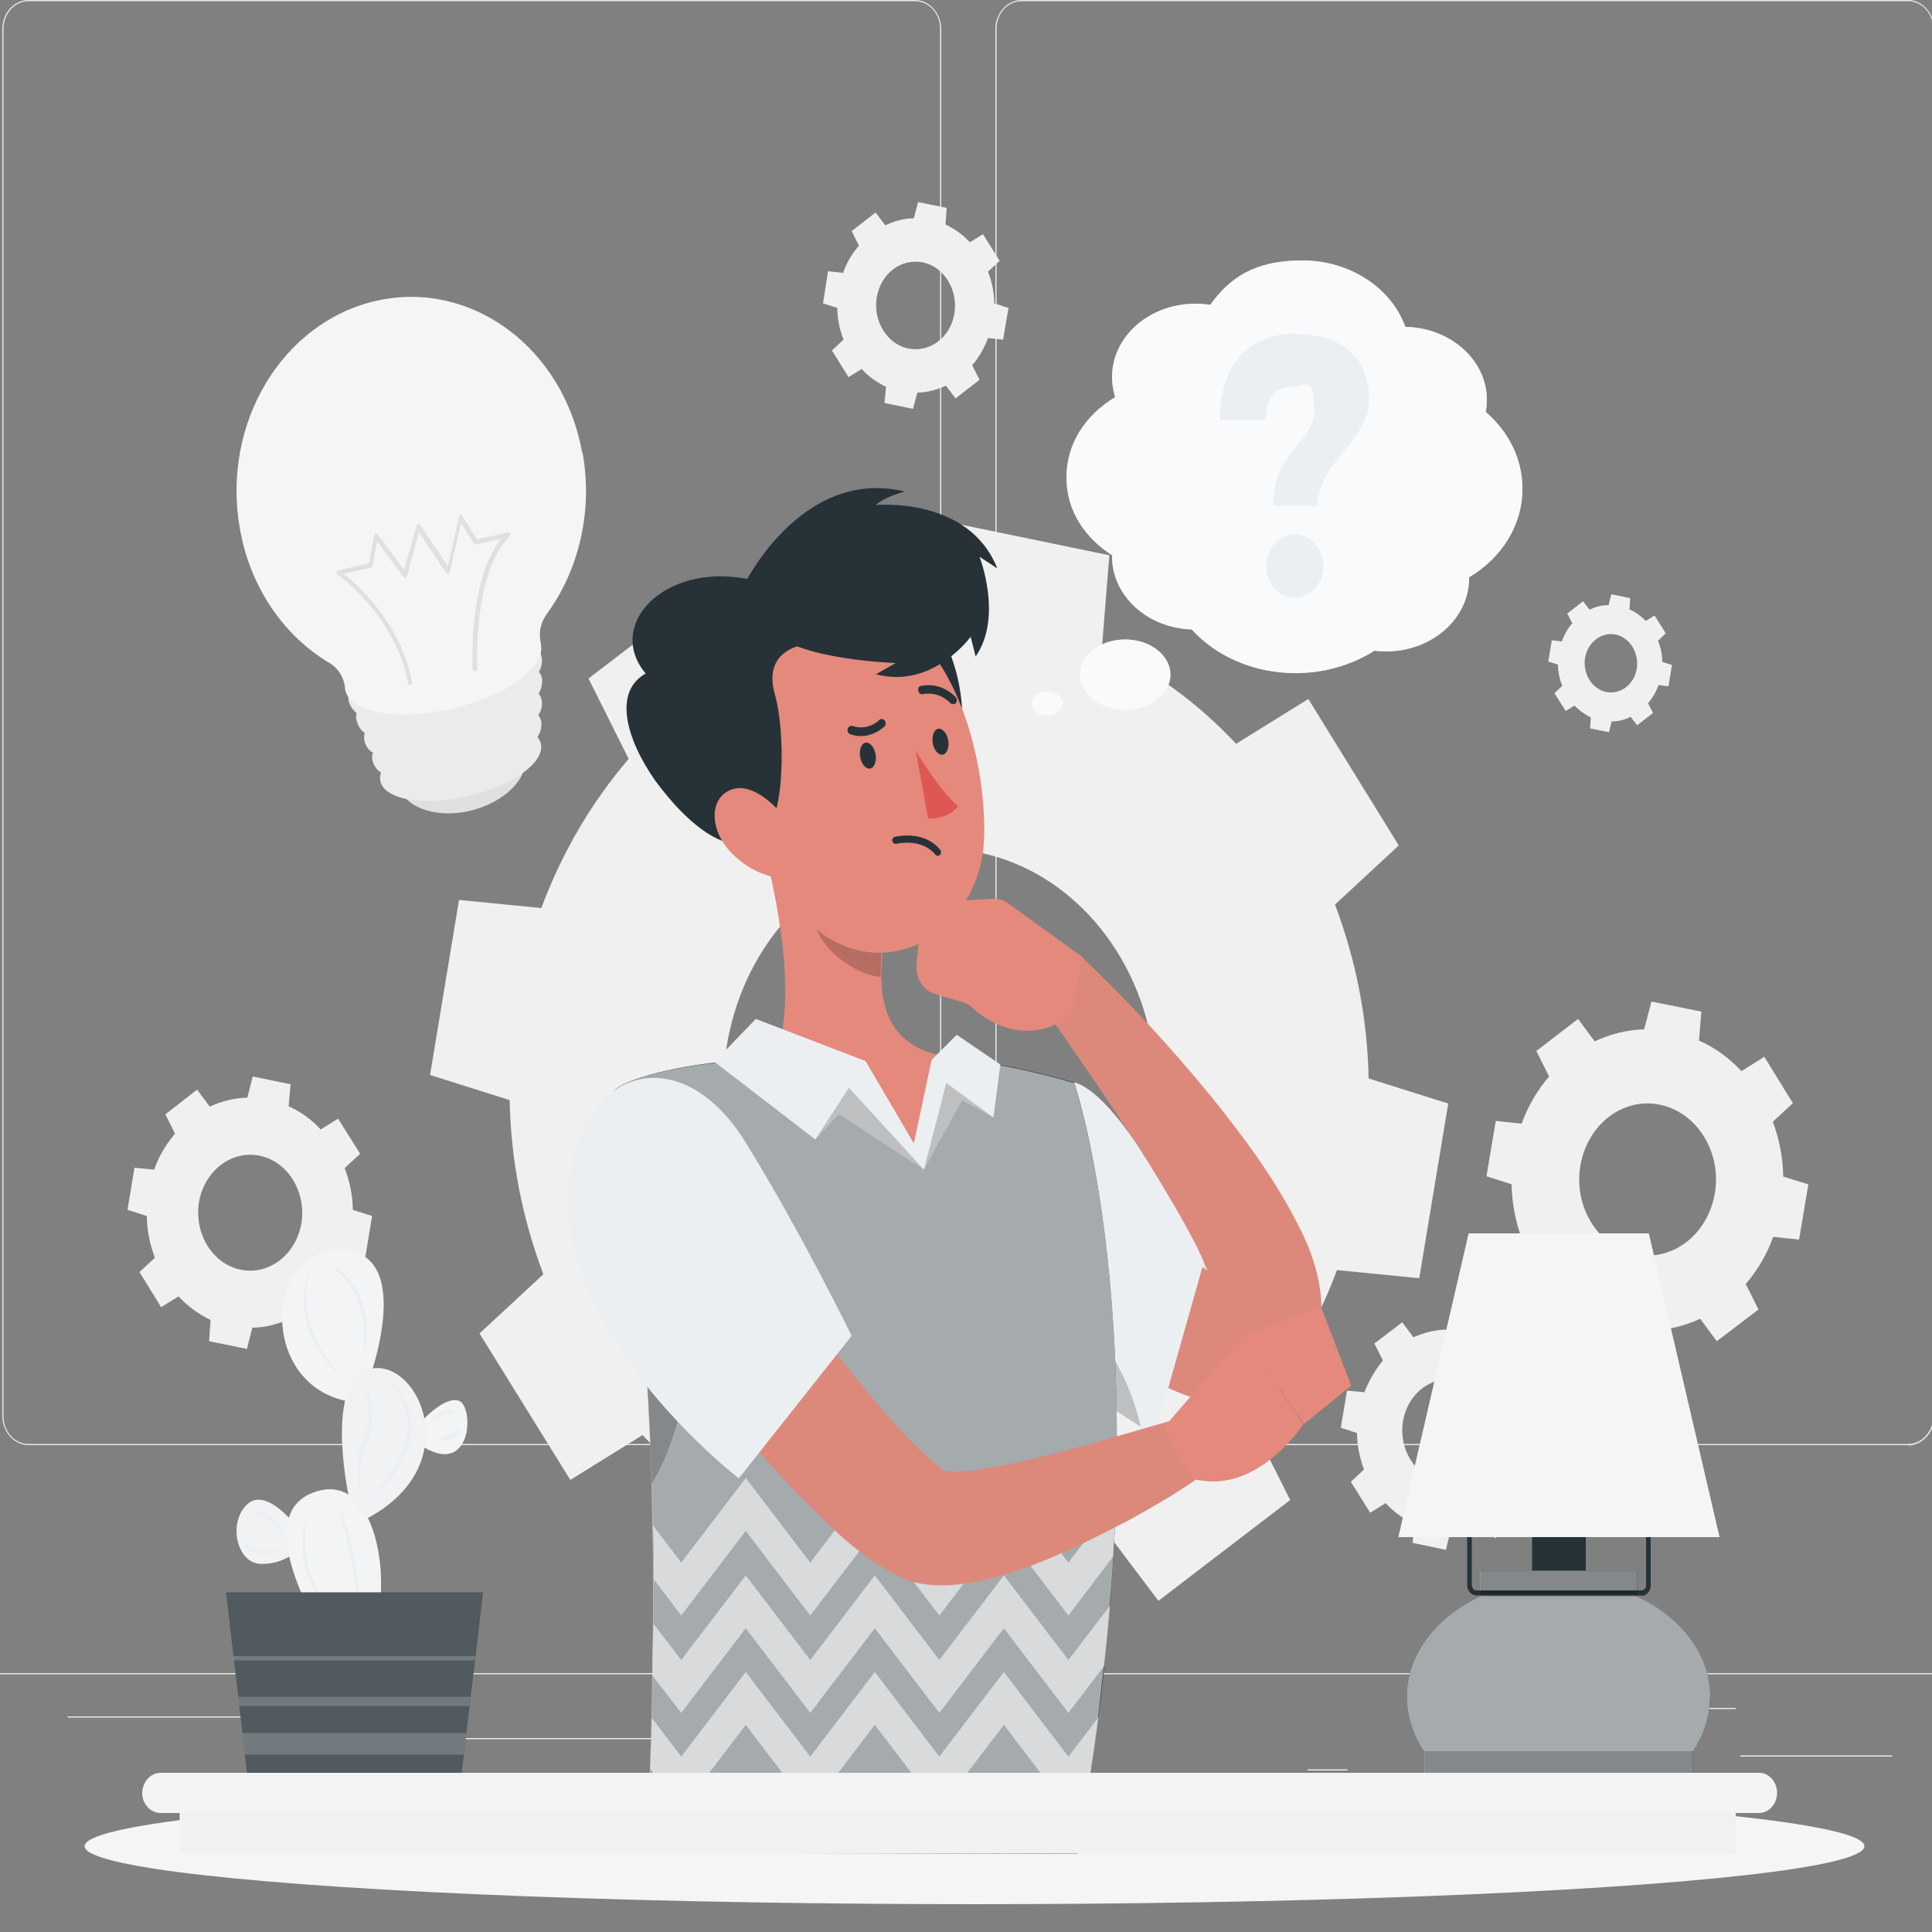 <?xml version="1.0" encoding="UTF-8"?>
<svg id="Layer_1" xmlns="http://www.w3.org/2000/svg" version="1.1" viewBox="0 0 500 500">
  <rect x="0" y="0" width="500" height="500" fill="#808080" stroke="none"/>
  <!-- Generator: Adobe Illustrator 29.2.1, SVG Export Plug-In . SVG Version: 2.1.0 Build 116)  -->
  <defs>
    <style>
      .st0, .st1 {
        opacity: .6;
      }

      .st2 {
        fill: #263238;
      }

      .st3 {
        fill: #f0f0f0;
      }

      .st4, .st5, .st6, .st7 {
        opacity: .2;
      }

      .st8 {
        opacity: .3;
      }

      .st8, .st9, .st1, .st5, .st10, .st6, .st7 {
        isolation: isolate;
      }

      .st8, .st9, .st6 {
        fill: #fff;
      }

      .st11 {
        fill: #e0e0e0;
      }

      .st12 {
        fill: #e4897b;
      }

      .st9 {
        opacity: .7;
      }

      .st1, .st10, .st7, .st13 {
        fill: #fafafa;
      }

      .st10 {
        opacity: .4;
      }

      .st14 {
        fill: #ebebeb;
      }

      .st15 {
        fill: #de5753;
      }

      .st16 {
        fill: #eceff1;
      }

      .st17 {
        fill: #f5f5f5;
      }

      .st18 {
        fill: #dc897c;
      }
    </style>
  </defs>
  <g id="freepik--background-complete--inject-123">
    <rect class="st14" x="-44.8" y="433" width="594" height=".3"/>
    <rect class="st14" x="450.4" y="454.3" width="39.3" height=".3"/>
    <rect class="st14" x="338.4" y="457.9" width="10.3" height=".3"/>
    <rect class="st14" x="426.4" y="442" width="22.8" height=".3"/>
    <rect class="st14" x="17.5" y="444.2" width="51.3" height=".3"/>
    <rect class="st14" x="79.4" y="444.2" width="7.5" height=".3"/>
    <rect class="st14" x="111.4" y="449.8" width="111.3" height=".3"/>
    <path class="st14" d="M236.8,374H7.4c-3.7,0-6.8-3.4-6.8-7.6V7.5C.6,3.3,3.7,0,7.4,0h229.4c3.7,0,6.8,3.4,6.8,7.6h0v358.9c0,4.2-3,7.6-6.8,7.6ZM7.4.3c-3.6,0-6.5,3.2-6.5,7.2v359c0,4,2.9,7.2,6.5,7.2h229.4c3.6,0,6.5-3.2,6.5-7.2V7.5c0-4-2.9-7.2-6.5-7.2H7.4Z"/>
    <path class="st14" d="M493.8,374h-229.4c-3.7,0-6.8-3.4-6.8-7.6V7.5c0-4.1,3.1-7.5,6.8-7.5h229.4c3.7,0,6.7,3.4,6.8,7.5v359c0,4.2-3,7.5-6.8,7.6ZM264.4.3c-3.6,0-6.5,3.2-6.5,7.2v359c0,4,2.9,7.2,6.5,7.2h229.4c3.6,0,6.5-3.2,6.5-7.2V7.5c0-4-2.9-7.2-6.5-7.2h-229.4Z"/>
    <path class="st3" d="M140.6,329.8l-16.5,15.3,23.5,37.9,18.7-11.6c10,10.7,21.8,19.3,34.7,25.1l-1.9,23.7,40.7,8.4,5.8-22.9c13.9-.4,27.6-3.6,40.4-9.7l13.8,18.3,34.1-26.1-10.5-20.9c9.6-11.2,17.3-24.3,22.6-38.6l21.3,2.1,7.5-45.2-20.6-6.5c-.3-15.5-3.3-30.7-8.7-45l16.5-15.3-23.4-37.9-18.7,11.6c-10-10.7-21.8-19.3-34.7-25.1l1.9-23.7-40.7-8.4-5.8,22.9c-13.9.4-27.6,3.6-40.4,9.7l-13.8-18.4-34.1,26.1,10.4,20.8c-9.6,11.2-17.3,24.3-22.6,38.6l-21.3-2.1-7.5,45.3,20.6,6.5c.3,15.5,3.3,30.8,8.7,45ZM188.1,270.6c5.6-33.8,34.8-56.2,65.2-50,30.4,6.2,50.5,38.8,44.9,72.6-5.6,33.8-34.8,56.2-65.2,50,0,0,0,0,0,0-30.4-6.3-50.5-38.8-44.9-72.6Z"/>
    <path class="st3" d="M412.5,348.9l12.8,2.6,1.9-7.2c4.4-.1,8.7-1.1,12.8-3l4.3,5.8,10.8-8.2-3.3-6.6c3-3.5,5.5-7.7,7.1-12.2l6.7.7,2.4-14.3-6.5-2c-.1-4.9-1-9.7-2.7-14.2l5.2-4.8-7.4-12-5.9,3.7c-3.2-3.4-6.9-6.1-11-7.9l.6-7.5-12.9-2.6-1.9,7.2c-4.4.1-8.7,1.2-12.8,3.1l-4.3-5.8-10.8,8.3,3.3,6.6c-3,3.5-5.5,7.7-7.1,12.2l-6.7-.7-2.4,14.3,6.5,2.1c.1,4.9,1,9.7,2.7,14.2l-5.1,4.8,7.4,12,5.9-3.7c3.2,3.4,6.9,6.1,11,7.9l-.7,7.5ZM409,301.7c1.8-10.7,11-17.8,20.6-15.8,9.6,2,16,12.3,14.2,22.9-1.8,10.7-11,17.8-20.6,15.8-9.6-2-16-12.2-14.2-22.9,0,0,0,0,0,0Z"/>
    <path class="st3" d="M54.1,347.1l9.8,2,1.4-5.5c3.3,0,6.6-.9,9.7-2.3l3.3,4.4,8.2-6.3-2.5-5c2.3-2.7,4.2-5.8,5.4-9.3l5.1.5,1.8-10.9-5-1.6c0-3.7-.8-7.4-2.1-10.8l4-3.7-5.7-9.1-4.5,2.8c-2.4-2.6-5.2-4.6-8.3-6l.5-5.7-9.8-2-1.4,5.5c-3.3,0-6.7.9-9.7,2.3l-3.3-4.4-8.2,6.4,2.5,5c-2.3,2.7-4.2,5.8-5.4,9.3l-5.1-.5-1.8,10.9,5,1.6c0,3.7.8,7.4,2.1,10.8l-4,3.7,5.6,9.1,4.5-2.8c2.4,2.6,5.2,4.6,8.3,6.1l-.4,5.7ZM51.5,311.1c1.4-8.1,8.4-13.5,15.7-12,7.3,1.5,12.1,9.3,10.8,17.5-1.4,8.1-8.4,13.5-15.7,12-7.3-1.5-12.1-9.3-10.8-17.5Z"/>
    <path class="st3" d="M228.9,104.3l7.4,1.5,1.1-4.2c2.5,0,5-.7,7.4-1.8l2.5,3.3,6.2-4.8-1.9-3.8c1.8-2,3.1-4.4,4.1-7l3.9.4,1.4-8.2-3.7-1.2c0-2.8-.6-5.6-1.6-8.2l3-2.8-4.3-6.9-3.4,2.1c-1.8-2-4-3.5-6.3-4.6l.3-4.3-7.4-1.5-1.1,4.2c-2.5,0-5,.7-7.4,1.8l-2.5-3.3-6.2,4.8,1.9,3.8c-1.8,2-3.2,4.4-4.1,7l-3.9-.4-1.3,8.3,3.7,1.2c0,2.8.6,5.6,1.6,8.2l-3,2.8,4.3,6.9,3.4-2.1c1.8,2,4,3.5,6.3,4.6l-.4,4.3ZM226.9,77c1-6.2,6.3-10.2,11.9-9.1,5.5,1.1,9.2,7.1,8.2,13.2-1,6.2-6.3,10.2-11.9,9.1-5.5-1.1-9.2-7.1-8.2-13.2,0,0,0,0,0,0h0Z"/>
    <path class="st3" d="M411.5,188.5l4.9,1,.7-2.8c1.7,0,3.4-.4,4.9-1.2l1.7,2.2,4.1-3.2-1.3-2.5c1.2-1.4,2.1-2.9,2.7-4.7l2.6.3.9-5.5-2.5-.8c0-1.9-.4-3.7-1.1-5.5l2-1.9-2.9-4.6-2.3,1.4c-1.2-1.3-2.7-2.3-4.2-3l.2-2.9-4.9-1-.7,2.8c-1.7,0-3.4.4-4.9,1.2l-1.7-2.2-4.1,3.2,1.3,2.5c-1.2,1.4-2.1,3-2.7,4.7l-2.6-.3-.9,5.5,2.5.8c0,1.9.4,3.7,1.1,5.5l-2,1.9,2.9,4.6,2.3-1.4c1.2,1.3,2.7,2.3,4.2,3.1l-.2,2.9ZM410.2,170.3c.7-4.1,4.2-6.8,7.9-6.1,3.7.8,6.1,4.7,5.5,8.8s-4.2,6.8-7.9,6.1c0,0,0,0,0,0-3.7-.8-6.1-4.7-5.5-8.8Z"/>
    <path class="st3" d="M351.2,370.8c0,3.3.7,6.5,1.8,9.5l-3.4,3.2,5,8,4-2.5c2.1,2.3,4.6,4.1,7.4,5.3l-.4,5,8.6,1.8,1.2-4.9c2.9,0,5.9-.8,8.6-2l2.9,3.9,7.2-5.5-2.2-4.4c2-2.4,3.6-5.1,4.8-8.2l4.5.4,1.6-9.6-4.4-1.3c0-3.3-.7-6.5-1.8-9.5l3.5-3.2-5-8-4,2.5c-2.1-2.3-4.6-4.1-7.3-5.3l.4-5-8.6-1.8-1.2,4.9c-2.9,0-5.9.8-8.6,2l-2.9-3.9-7.2,5.5,2.2,4.4c-2,2.4-3.6,5.2-4.8,8.2l-4.5-.4-1.6,9.6,4.3,1.4ZM363.1,367.8c1.2-7.2,7.4-11.9,13.8-10.6,6.5,1.3,10.7,8.2,9.5,15.4-1.2,7.2-7.4,11.9-13.8,10.6,0,0,0,0,0,0-6.4-1.3-10.7-8.2-9.5-15.4h0Z"/>
    <path class="st11" d="M135.9,195.4c1.1,6-5.4,12.4-14.5,14.5-9.1,2-17.3-1.2-18.4-7.1s5.4-12.5,14.5-14.5c9.1-2.1,17.3,1.2,18.4,7.2Z"/>
    <path class="st14" d="M139.4,174c.7-1.1,1-2.5.8-3.9-1.1-5.9-13.1-8.1-26.9-5-13.8,3.1-24.1,10.4-23.1,16.2.3,1.3,1.1,2.5,2.1,3.2-.2.6-.2,1.3,0,2,.3,1.3,1.1,2.5,2.1,3.2-.2.7-.2,1.3-.1,2,.3,1.3,1.1,2.5,2.2,3.1-.2.7-.3,1.4-.1,2,.3,1.3,1.1,2.5,2.2,3.1-.2.7-.3,1.4-.2,2.1.9,4.9,10.9,6.7,22.4,4.1,11.5-2.6,20.1-8.6,19.2-13.5-.1-.7-.5-1.3-.9-1.9.8-1.1,1.1-2.4,1-3.8-.1-.7-.4-1.3-.8-1.8.8-1.1,1.1-2.5.9-3.8-.1-.7-.4-1.3-.8-1.8.7-1.1,1-2.5.9-3.8-.1-.6-.4-1.3-.8-1.8Z"/>
    <path class="st17" d="M150.7,117.3c-4.8-27.2-28.6-44.9-53.1-39.5-24.5,5.4-40.4,31.8-35.5,59.1,2.6,14.9,11.2,27.6,23.2,34.7,2.2,1.3,3.7,3.7,4,6.4v.4c1.1,6,13.3,8.2,27.3,5.1,14-3.1,24.5-10.6,23.4-16.5,0-.1,0-.3,0-.4-.7-2.7-.1-5.5,1.5-7.7,8.5-11.6,11.9-26.9,9.3-41.6Z"/>
    <path class="st11" d="M123,173.7h-.1c-.3,0-.6-.2-.6-.6,0-1-1.1-23.1,7.4-33.7l-6.6,1.5c-.2,0-.4,0-.5-.3l-3.3-5.3-2.9,12.8c0,.2-.2.4-.4.4-.2,0-.4,0-.5-.2l-7.1-10.6-3.1,11.4c0,.2-.2.4-.4.4-.2,0-.4,0-.5-.2l-6.8-9.2-1.2,6.3c0,.2-.2.4-.4.5l-7.1,1.6c3.6,2.8,15,12.9,17.7,28.1,0,.3-.1.6-.4.7-.3,0-.6-.1-.6-.5h0c-3.2-17.5-18.2-28.1-18.3-28.1-.3-.2-.3-.6-.2-.8,0-.1.2-.2.4-.3l8-1.8,1.3-7.2c0-.2.2-.4.4-.5h0c.2,0,.4,0,.5.2l6.9,9.2,3.2-11.4c0-.3.4-.5.7-.4.1,0,.2.1.3.2l7.1,10.6,2.9-12.8c0-.2.2-.4.4-.4.2,0,.4,0,.5.3l3.7,6,8-1.8c.2,0,.5,0,.6.3.1.2,0,.5-.1.7-9.6,9.5-8.4,33.9-8.4,34.2,0,.3-.2.5-.4.6Z"/>
  </g>
  <g id="freepik--Shadow--inject-123">
    <ellipse id="freepik--path--inject-123" class="st17" cx="252.2" cy="477.8" rx="230.3" ry="15"/>
  </g>
  <g id="freepik--speech-bubble--inject-123">
    <path class="st16" d="M394,126.4c0-7.7-3.6-14.7-9.5-19.8.2-1,.3-2.1.3-3.1,0-10.3-9.4-18.7-21.1-18.9-3.6-10-14.2-17.2-26.7-17.2s-18.8,4.6-23.8,11.5c-1.3-.2-2.5-.3-3.8-.3-12,0-21.6,8.5-21.6,19,0,1.8.3,3.5.8,5.2-7.6,4.5-12.6,12-12.6,20.7s4.7,15.6,11.8,20.2v.3c0,10.2,9.1,18.5,20.6,18.9,6.3,6.9,16,11.3,26.9,11.3,7.1,0,14.2-1.9,20.4-5.8,1,.1,2,.2,2.9.2,12,0,21.6-8.5,21.6-19v-.2c8.4-5,13.8-13.4,13.8-22.9Z"/>
    <path class="st16" d="M275,182.1c0,1.7-1.8,3.1-4,3.1s-4-1.4-4-3.1,1.8-3.1,4-3.1,4,1.4,4,3.1Z"/>
    <path class="st16" d="M302.9,174.6c0,5-5.2,9.1-11.7,9.1s-11.7-4-11.7-9.1,5.2-9.1,11.7-9.1,11.7,4.1,11.7,9.1Z"/>
    <path class="st9" d="M394,126.4c0-7.7-3.6-14.7-9.5-19.8.2-1,.3-2.1.3-3.1,0-10.3-9.4-18.7-21.1-18.9-3.6-10-14.2-17.2-26.7-17.2s-18.8,4.6-23.8,11.5c-1.3-.2-2.5-.3-3.8-.3-12,0-21.6,8.5-21.6,19,0,1.8.3,3.5.8,5.2-7.6,4.5-12.6,12-12.6,20.7s4.7,15.6,11.8,20.2v.3c0,10.2,9.1,18.5,20.6,18.9,6.3,6.9,16,11.3,26.9,11.3,7.1,0,14.2-1.9,20.4-5.8,1,.1,2,.2,2.9.2,12,0,21.6-8.5,21.6-19v-.2c8.4-5,13.8-13.4,13.8-22.9Z"/>
    <path class="st9" d="M275,182.1c0,1.7-1.8,3.1-4,3.1s-4-1.4-4-3.1,1.8-3.1,4-3.1,4,1.4,4,3.1Z"/>
    <path class="st9" d="M302.9,174.6c0,5-5.2,9.1-11.7,9.1s-11.7-4-11.7-9.1,5.2-9.1,11.7-9.1,11.7,4.1,11.7,9.1Z"/>
  </g>
  <g id="freepik--Symbol--inject-123">
    <path class="st16" d="M335.6,86.5c11.6,0,18.7,6,18.7,16.8s-13.3,16.4-13.3,27.6h-11.5c0-14.8,10.6-15.6,10.6-24.9s-2.2-5.9-6-5.9-6.5,2.8-6.6,8.5h-11.8c0-14.1,7.5-22.3,19.8-22.3ZM342.5,146.5c0,4.5-3.3,8.2-7.4,8.2s-7.4-3.7-7.4-8.2,3.3-8.2,7.4-8.2,7.4,3.7,7.4,8.2Z"/>
  </g>
  <g id="freepik--Plant--inject-123">
    <path class="st16" d="M76.6,394.9s-7.8-10.3-12.7-5.5c-5,4.8-2.5,15,3.3,15.3,3.4.2,6.8-.9,9.5-3.2v-6.6Z"/>
    <path class="st6" d="M76.6,394.9s-7.8-10.3-12.7-5.5c-5,4.8-2.5,15,3.3,15.3,3.4.2,6.8-.9,9.5-3.2v-6.6Z"/>
    <path class="st16" d="M108.2,368.8s6.5-7.6,10.5-6.3c4,1.3,3.6,19.4-8.9,12.1l-1.7-5.8Z"/>
    <path class="st8" d="M108.2,368.8s6.5-7.6,10.5-6.3c4,1.3,3.6,19.4-8.9,12.1l-1.7-5.8Z"/>
    <path class="st16" d="M85,425.5s-21.4-32.6-4-39.2,20.5,26.2,15.4,35.4c-5,9.1-11.4,3.8-11.4,3.8Z"/>
    <path class="st16" d="M94.9,358.8s13.3-34.3-6.4-35.4c-19.7-1-21.8,34,.8,39.1l5.6-3.8Z"/>
    <path class="st8" d="M85,425.5s-21.4-32.6-4-39.2,20.5,26.2,15.4,35.4c-5,9.1-11.4,3.8-11.4,3.8Z"/>
    <path class="st8" d="M94.9,358.8s13.3-34.3-6.4-35.4c-19.7-1-21.8,34,.8,39.1l5.6-3.8Z"/>
    <path class="st16" d="M90.2,386.9s-6.5-30.3,5.9-32.7c12.4-2.4,24.7,25-1,38.7,0,0-4.4-3-4.9-6Z"/>
    <path class="st6" d="M90.2,386.9s-6.5-30.3,5.9-32.7c12.4-2.4,24.7,25-1,38.7,0,0-4.4-3-4.9-6Z"/>
    <path class="st16" d="M88.3,356.3c-7.4-6-12.5-17.7-8.2-27.5-.2.9-.4,1.9-.6,2.8-1.5,9.3,3.1,18.2,8.8,24.7Z"/>
    <path class="st16" d="M83.5,326.9c8.5,1.8,12.3,12.1,11.3,20.9-.2,1.2-.4,2.5-.6,3.7.1-2.5,0-5,0-7.5-.5-7.3-4.1-14.5-10.7-17.2h0Z"/>
    <path class="st16" d="M98.6,356.3c5.2,2,8.2,8.6,7.8,14.5-.4,4.3-2.6,8.2-5,11.5-2,2.6-4.2,5-6.6,7,1.1-1.2,2.2-2.4,3.1-3.7,2.9-3.7,5.9-7.8,7.1-12.6,1.6-6.6-1-13.6-6.3-16.9h0Z"/>
    <path class="st16" d="M94.9,358.8c1.3,4.4,2.4,9.7.3,14.1-1.7,2.8-1.9,6.5-2,9.9,0,1.2,0,2.3,0,3.5-.5-2.3-.7-4.7-.7-7.1,0-2.5.6-4.9,1.7-7,1.9-4.1,1-9.1.5-13.5Z"/>
    <path class="st16" d="M86.2,389.4c5,3,7,21.9,6.8,28.1-.2-1.2-.3-2.4-.5-3.7-1-6.1-1.9-12.1-3.4-18.1-.7-2.2-1.1-4.9-2.9-6.4Z"/>
    <path class="st16" d="M80.1,390.5c-2.5,8.9-.6,18.5,4.9,25.5-.8-.8-1.5-1.6-2.2-2.4-4.9-6.4-6-15.5-2.6-23.1h0Z"/>
    <path class="st16" d="M113.2,372.5c2.2-.4,4.3-1.5,5.9-3.2-.4,2.8-3.6,4.2-5.9,3.2Z"/>
    <path class="st16" d="M111.9,367.5c1.1-2.4,4.8-4,6.3-1.3-2.2-1.1-4.3.3-6.3,1.3Z"/>
    <path class="st16" d="M73,396.4c-2.5-2-5.1-5.3-8.3-3.6,2.6-3.5,7.1.4,8.3,3.6Z"/>
    <path class="st16" d="M73,401.5c-3.3,1.3-9.7,1.5-10.2-3.7,1.9,4.2,6.7,3.2,10.2,3.7Z"/>
    <polygon class="st2" points="58.5 412.1 125 412.1 119.4 459.4 64 459.4 58.5 412.1"/>
    <g class="st4">
      <polygon class="st13" points="125 412.1 123 428.6 122.9 429.7 121.8 439.1 121.5 441.5 120.7 448.5 120 454.1 119.4 459.4 64 459.4 63.4 454.1 62.7 448.5 61.9 441.5 61.6 439.1 60.5 429.7 60.4 428.6 58.5 412.1 125 412.1"/>
    </g>
    <polygon class="st7" points="120.7 448.5 120 454.1 63.4 454.1 62.7 448.5 120.7 448.5"/>
    <polygon class="st7" points="121.8 439.1 121.5 441.5 61.9 441.5 61.6 439.1 121.8 439.1"/>
    <polygon class="st7" points="123 428.6 122.9 429.7 60.5 429.7 60.4 428.6 123 428.6"/>
  </g>
  <g id="freepik--Lamp--inject-123">
    <rect class="st2" x="396.5" y="388.7" width="13.9" height="31.6"/>
    <path class="st2" d="M442.6,439.1c0-11-7.6-20.6-18.9-25.9v-6.7h-40.7v6.7c-11.3,5.3-18.9,14.9-18.9,25.9,0,5.1,1.7,10.1,4.5,14.2h0v5.6h69.4v-5.6c2.9-4,4.5-9,4.5-14.2Z"/>
    <path class="st1" d="M442.6,439.1c0-11-7.6-20.6-18.9-25.9v-6.7h-40.7v6.7c-11.3,5.3-18.9,14.9-18.9,25.9,0,5.1,1.7,10.1,4.5,14.2h0v5.6h69.4v-5.6c2.9-4,4.5-9,4.5-14.2Z"/>
    <path class="st2" d="M424.8,412.9h-42.7c-1.3,0-2.4-1.2-2.4-2.7v-73.5h1.2v73.5c0,.7.5,1.4,1.1,1.4,0,0,0,0,.1,0h42.7c.7,0,1.2-.6,1.2-1.3,0,0,0,0,0,0v-73.5h1.2v73.5c0,1.5-1.1,2.7-2.4,2.7Z"/>
    <polygon class="st16" points="445 397.8 361.9 397.8 380.1 319.2 426.7 319.2 445 397.8"/>
    <rect class="st5" x="368.7" y="453.2" width="69.4" height="5.6"/>
    <rect class="st5" x="383.1" y="406.5" width="40.7" height="6.7"/>
    <polygon class="st1" points="445 397.8 361.9 397.8 380.1 319.2 426.7 319.2 445 397.8"/>
  </g>
  <g id="freepik--Character--inject-123">
    <path class="st18" d="M274.7,284.1c10.5,15.2,21.8,31.2,35.3,42.8,2.4,2.1,5.1,3.7,8,4.8.2,0,0,.2-.2.4s-.1.2-.1.3-.4.4-.5.5c-1.2,1.3-2,3-2.1,4.9,0,.4,0,.3,0,.1-.7-6.1-4-12.1-6.8-17.7-11.3-21.3-25.6-41.3-39.3-61.1l10.7-11.7c12,11.4,23.4,23.7,34,36.7,8.2,10.2,16.2,20.9,22.4,33.2,6.2,11.8,9.8,28.4-1.1,38.8-4.9,4.5-11,7-17.3,7-20.8-.3-39.8-22.1-52.5-37.8-5.4-6.9-10.5-14.1-15.2-21.7l24.8-19.3h0Z"/>
    <path class="st12" d="M244.5,233.3l12.5-.7c1.4,0,2.8.3,3.9,1.2l19.4,14-3.2,15.1c-12.1,8.5-22.4.7-25.6-2.2-.7-.7-1.6-1.2-2.5-1.4l-6.9-2c-3.2-.9-5.3-4.3-4.9-7.9l.9-9.3c.3-3.7,3-6.5,6.3-6.7Z"/>
    <path class="st16" d="M311.5,326.8l-12.6,44.6s-1.4-.8-3.7-2.3c-6.1-3.8-18.4-11.8-27.4-19.7-5.3-4.6-9.5-9.1-10.7-12.8-4.2-12.4,20.9-56.5,20.9-56.5,7.9,2.2,17.5,18.1,17.5,18.1,0,0,13,20.5,16.1,28.6Z"/>
    <path class="st5" d="M295.2,369.2c-6.1-3.8-18.4-11.8-27.4-19.7-.2-6.3.2-12.6,1.3-18.8,0,0,20.2,12.7,26.1,38.4Z"/>
    <path class="st2" d="M278,280.2s24.3,69.8.8,199.6l-110.9-.3c-.7-19,7-107.7-9.2-197.1,0,0,4.6-6.2,40.3-8.8,14.2-1,34.7-1.2,47.2.1,10.8,1.2,21.4,3.4,31.9,6.5Z"/>
    <path class="st1" d="M288.8,388.3c-.2,4.7-.4,9.6-.7,14.5-.2,4.1-.5,8.2-.9,12.5-.4,5.1-.9,10.3-1.5,15.7-.5,4.4-1,8.9-1.5,13.4-.7,5.5-1.5,11.1-2.4,16.8-.9,6-1.9,12.2-3.1,18.5l-110.9-.3c-.2-4.1,0-11.6.4-21.6.1-4,.3-8.4.4-13.2,0-3.5.2-7.2.2-11,0-4.3.1-8.8.2-13.5v-11.3c0-4.5,0-9.2-.2-13.9,0-3.5-.1-7.1-.2-10.8-.4-13-1.1-26.8-2.3-41.1-1.6-20.3-4.2-40.5-7.8-60.5,0,0,4.6-6.2,40.4-8.8,14.2-1,34.7-1.2,47.2.1,10.8,1.2,21.4,3.4,31.9,6.5,0,0,13,37.3,10.8,108.1Z"/>
    <path class="st5" d="M180.2,337.3s-1,29.5-11.6,46.8c-.4-13-1.1-26.8-2.3-41.1,4.3-3.7,9.1-5.9,13.8-5.7Z"/>
    <g class="st0">
      <path class="st13" d="M288.8,388.3c-.2,4.7-.4,9.6-.7,14.5l-11.6,15.3-16.7-21.9-16.7,21.9-16.7-21.9-16.7,21.9-16.7-21.9-16.7,21.9-7.1-9.4c0-4.5,0-9.2-.2-13.9l7.3,9.6,16.7-21.9,16.7,21.9,16.7-21.9,16.7,21.9,16.7-21.9,16.7,21.9,12.3-16.1Z"/>
    </g>
    <g class="st0">
      <path class="st13" d="M287.3,415.4c-.4,5.1-.9,10.3-1.5,15.7l-9.3,12.2-16.7-21.9-16.7,21.9-16.7-21.9-16.7,21.9-16.7-21.9-16.7,21.9-7.4-9.6c0-4.3.1-8.8.2-13.5l7.2,9.4,16.7-21.9,16.7,21.9,16.7-21.9,16.7,21.9,16.7-21.9,16.7,21.9,10.8-14.1Z"/>
    </g>
    <g class="st0">
      <path class="st13" d="M284.3,444.4c-.7,5.5-1.5,11.1-2.4,16.8l-5.4,7.1-16.7-21.9-16.7,21.9-16.7-21.9-16.7,21.9-16.7-21.9-16.7,21.9-8-10.5c.1-4,.3-8.4.4-13.2l7.6,10,16.7-21.9,16.7,21.9,16.7-21.9,16.7,21.9,16.7-21.9,16.7,21.9,7.8-10.2Z"/>
    </g>
    <path class="st12" d="M197.6,219.1c4.4,16.5,9.9,47,.3,59.3,15.1,5.3,25.9,8.9,39.2,19.8,3.5-10.8,7.8-24.8,7.8-24.8-17.2-2.7-18-16.7-16.1-30l-31.1-24.4Z"/>
    <path class="st5" d="M210.2,229l18.4,14.4c-.5,3.1-.7,6.3-.7,9.4-6.5-.4-16-7.3-17.3-14.7-.6-3-.8-6.1-.4-9.1Z"/>
    <polygon class="st16" points="184.9 274.8 195.6 263.7 224 274.6 236.5 295.9 241.1 274.3 247.6 267.8 258.9 275.5 257.1 289.2 249 284.7 239.1 302.7 217.1 288.3 211 294.9 184.9 274.8"/>
    <polygon class="st5" points="239.1 302.7 244.9 280.3 257.1 289.2 249 284.7 239.1 302.7"/>
    <polygon class="st5" points="239.1 302.7 219.7 281.5 211 294.9 217.1 288.3 239.1 302.7"/>
    <path class="st18" d="M192.2,318.1c7.1,9.6,16.9,22.8,24.1,32,8.6,10.7,17.2,22,27.6,30.2.4.3,0,0-.3,0-.1,0-.2,0-.3,0,0,0,0,0,0,0,4.7,1.2,9.9,0,14.9-.8,15.2-2.9,30.2-7.7,45.5-12l6,15.3c-5.8,4-11.5,7.3-17.5,10.6-15,7.8-42.3,22-58.9,15-6.1-3.2-11.8-7.2-17-12.1-7.9-7.3-15.3-15.2-22.3-23.5-6.9-8.1-13.3-16.4-19.6-25-2.1-2.9-4.1-5.7-6.2-8.8l23.9-20.7h0Z"/>
    <path class="st16" d="M148.8,297.7c-12.2,42.9,42.4,84.9,42.4,84.9l29.2-36.9s-12.9-26.5-27.4-50c-15.2-24.6-37.8-20.5-44.2,2Z"/>
    <path class="st12" d="M301.3,369.3l20.5-23.7,15.5,23s-12.2,18.9-28.9,14l-7.1-13.3Z"/>
    <polygon class="st12" points="341.9 338.3 349.7 358.6 337.4 368.6 321.9 345.6 341.9 338.3"/>
    <path class="st2" d="M237.2,157.7c10.6,4.6,17.8,36.7,5,44.4-12.8,7.7-25-53.1-5-44.4Z"/>
    <path class="st12" d="M191.6,195.4c5.5,22.5,7.7,35.8,20.2,45.5,18.8,14.5,42.2-.7,42.9-24.2.6-21.2-8.4-54.3-30.2-59.5-21.4-5.1-38.3,15.8-32.9,38.2Z"/>
    <path class="st2" d="M209.7,166.5l-2.2-19.7c-4.4,2.6-9.4,3.7-14.3,3-21.4-4.1-36.6,12-26.1,24.5-9.7,5.5-3.4,20.2,3.8,29.5,10,12.8,20.2,18.5,26.6,11.9,5.9-3.7,5.6-27.2,3.1-35.7-3.8-12.9,9.1-13.4,9.1-13.4Z"/>
    <path class="st12" d="M188.1,219.4c3.5,4.2,8.2,7,13.3,7.8,6.5.9,7.6-5.9,4.1-12.1-3.2-5.6-10.4-12.8-16.1-10.8s-5.7,9.7-1.3,15Z"/>
    <path class="st2" d="M222.6,195.9c.3,1.8,1.5,3.2,2.6,3s1.7-1.9,1.4-3.7-1.5-3.2-2.6-3-1.7,1.9-1.4,3.7Z"/>
    <path class="st2" d="M241.4,192.3c.3,1.9,1.5,3.2,2.6,3s1.7-1.9,1.4-3.7-1.5-3.2-2.6-3-1.7,1.9-1.4,3.7Z"/>
    <path class="st15" d="M237,194.3s5.8,9.9,10.9,14.3c-2.4,3.6-7.7,3.2-7.7,3.2l-3.2-17.4Z"/>
    <path class="st2" d="M228.6,186.2c.2,0,.3.2.4.3.3.5.3,1.2-.2,1.6,0,0,0,0,0,0-2.5,2.2-5.8,3-8.8,1.9-.5-.2-.8-.8-.6-1.4,0,0,0,0,0,0,.2-.6.8-.9,1.3-.7,2.4.8,5,.2,6.9-1.6.3-.3.7-.3,1-.1Z"/>
    <path class="st2" d="M246.9,182.2c-.3,0-.7,0-.9-.2-1.9-2-4.5-2.8-7-2.4-.5.2-1.1,0-1.3-.7-.2-.6,0-1.2.6-1.4,0,0,.1,0,.2,0h0c3.2-.6,6.4.4,8.8,2.9.4.4.5,1.1,0,1.6-.1.2-.3.3-.5.3Z"/>
    <path class="st2" d="M192,152.4s14.8-31.7,42.2-25.2c0,0-5.3,1.3-7.5,3.5,0,0,24-2.3,31.4,16.4l-4.6-3s6.1,15.5-1,25.8l-1.3-5.1s-9.8,13.6-24.5,9.7l5.1-2.9s-25.2-.9-31.5-8-8.3-11.2-8.3-11.2Z"/>
    <path class="st2" d="M242.7,221.5c-.2,0-.4-.1-.6-.3-3.7-4.5-10.2-2.8-10.3-2.8-.4,0-.8-.3-.9-.8,0-.4.2-.8.5-1,.3,0,7.5-2,11.9,3.3.3.3.3.9,0,1.3-.2.2-.4.3-.6.2Z"/>
  </g>
  <g id="freepik--Table--inject-123">
    <rect class="st16" x="46.5" y="458.8" width="402.7" height="20.9"/>
    <rect class="st7" x="46.5" y="458.8" width="402.7" height="20.9"/>
    <path class="st16" d="M455.2,458.8H41.6c-2.6,0-4.7,2.3-4.8,5.2h0c0,2.9,2.2,5.2,4.8,5.2h413.6c2.6,0,4.7-2.4,4.7-5.2h0c0-2.9-2.1-5.2-4.7-5.2Z"/>
    <path class="st10" d="M455.2,458.8H41.6c-2.6,0-4.7,2.3-4.8,5.2h0c0,2.9,2.2,5.2,4.8,5.2h413.6c2.6,0,4.7-2.4,4.7-5.2h0c0-2.9-2.1-5.2-4.7-5.2Z"/>
  </g>
</svg>